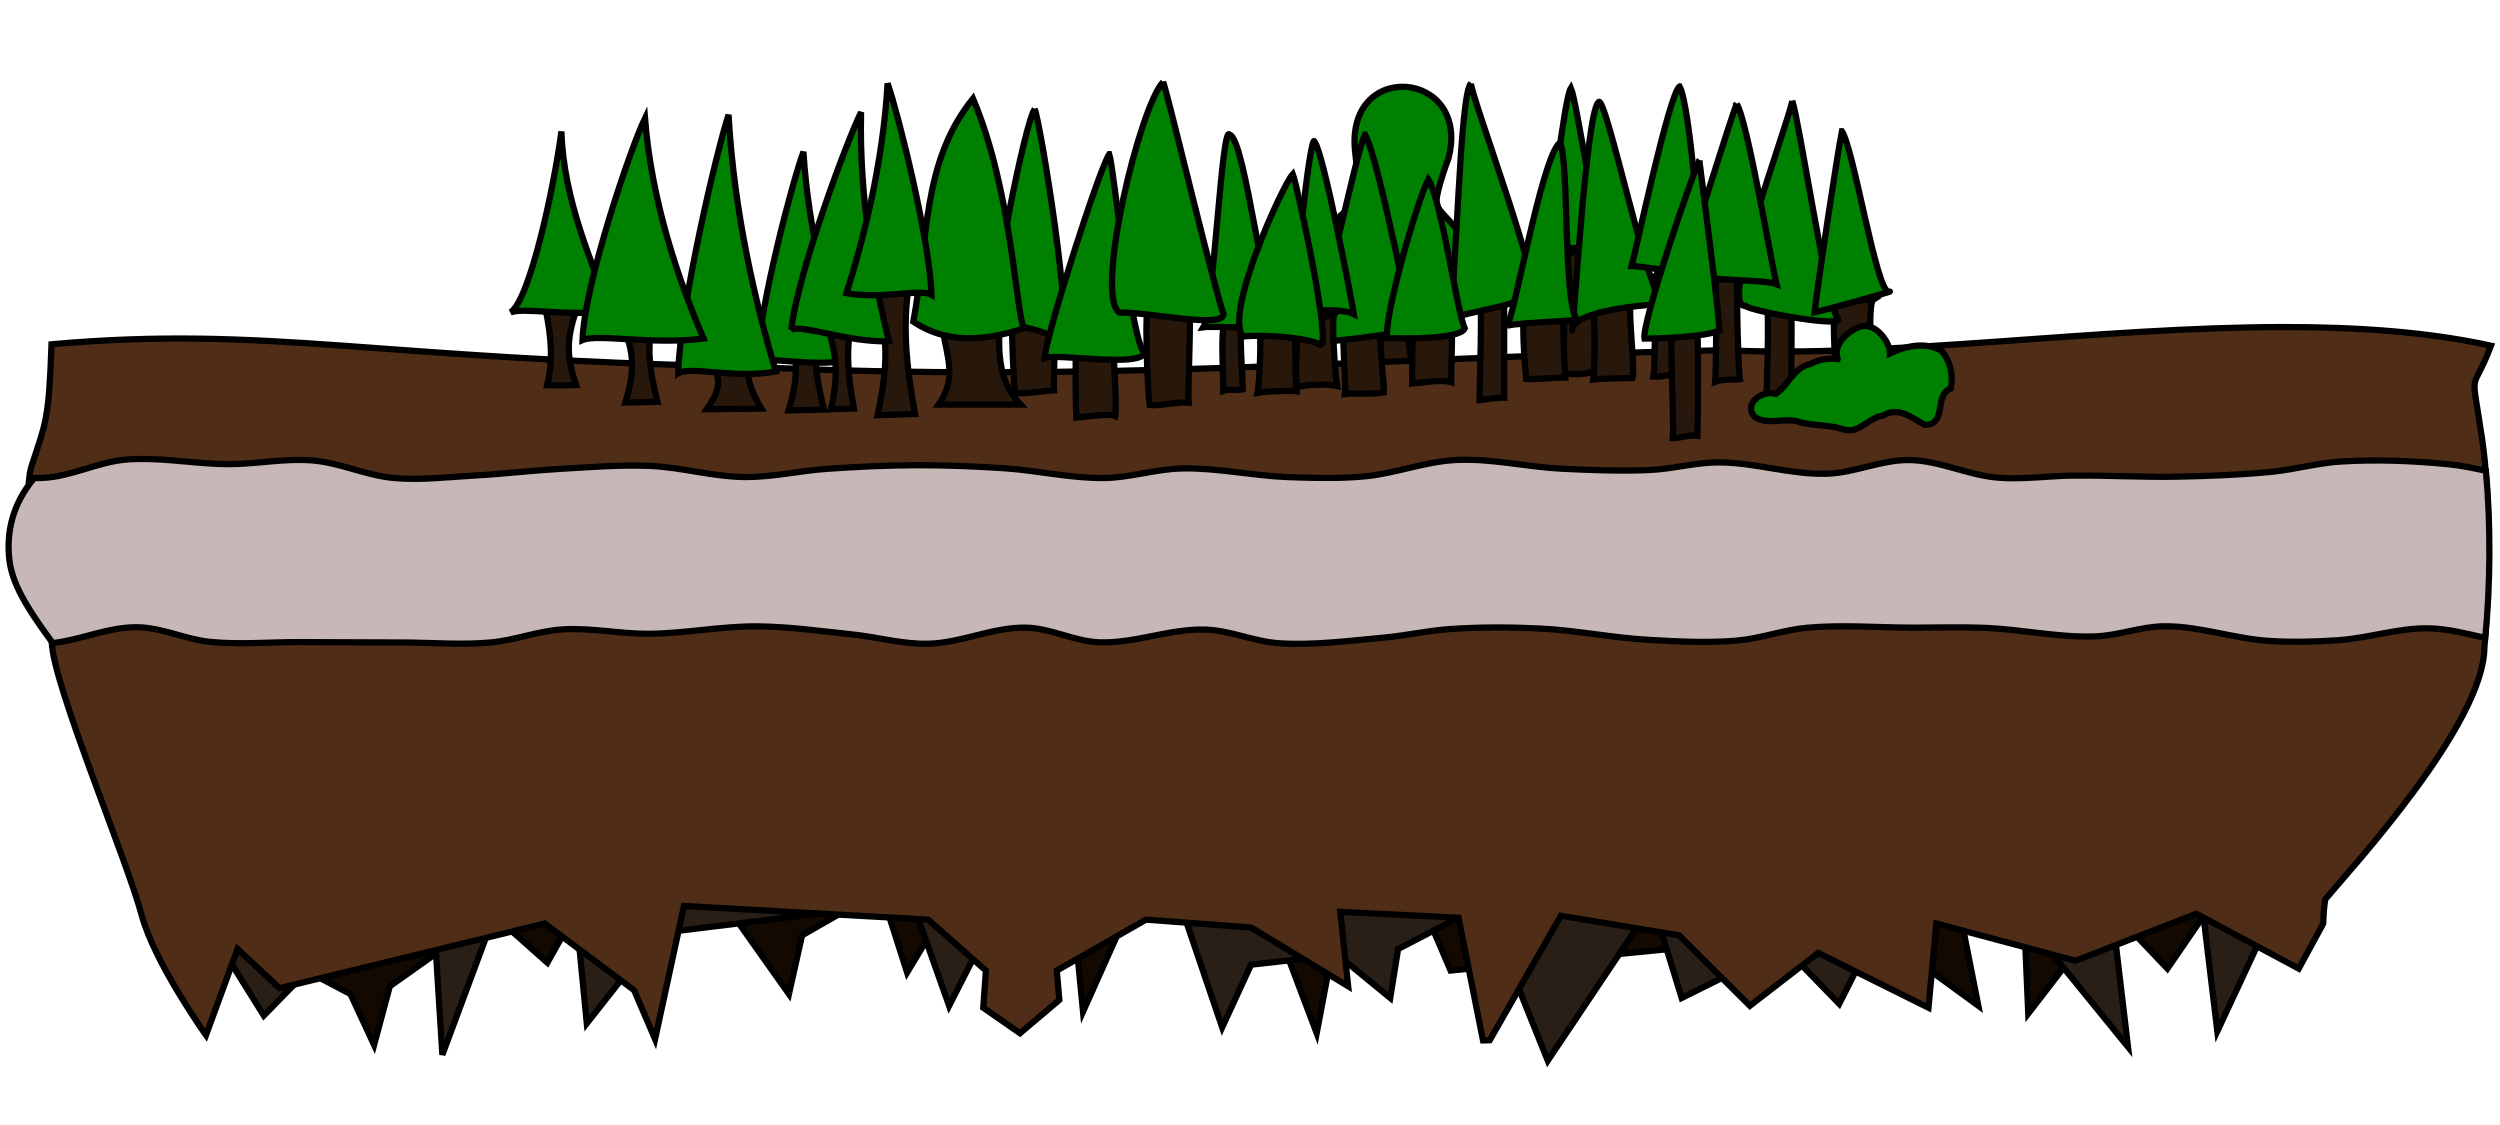 <?xml version="1.0" encoding="UTF-8" standalone="no"?>
<!-- Created with Inkscape (http://www.inkscape.org/) -->

<svg
   xmlns:dc="http://purl.org/dc/elements/1.1/"
   xmlns:cc="http://creativecommons.org/ns#"
   xmlns:rdf="http://www.w3.org/1999/02/22-rdf-syntax-ns#"
   xmlns:svg="http://www.w3.org/2000/svg"
   xmlns="http://www.w3.org/2000/svg"
   xmlns:sodipodi="http://sodipodi.sourceforge.net/DTD/sodipodi-0.dtd"
   xmlns:inkscape="http://www.inkscape.org/namespaces/inkscape"
   inkscape:export-ydpi="90"
   inkscape:export-xdpi="90"
   inkscape:export-filename="/home/micha/Programmieren/git/platformer/images/world/world2.png"
   sodipodi:docname="world2.svg"
   inkscape:version="0.48.3.1 r9886"
   version="1.1"
   id="svg2"
   height="360"
   width="800">
  <sodipodi:namedview
     id="base"
     pagecolor="#000000"
     bordercolor="#666666"
     borderopacity="1.0"
     inkscape:pageopacity="0.0"
     inkscape:pageshadow="2"
     inkscape:zoom="0.70710685"
     inkscape:cx="422.5004"
     inkscape:cy="213.19955"
     inkscape:document-units="px"
     inkscape:current-layer="layer1"
     showgrid="false"
     inkscape:showpageshadow="true"
     inkscape:window-width="1280"
     inkscape:window-height="750"
     inkscape:window-x="0"
     inkscape:window-y="25"
     inkscape:window-maximized="1"
     showguides="true"
     inkscape:guide-bbox="true">
    <inkscape:grid
       originy="0px"
       originx="0px"
       spacingy="5px"
       spacingx="5px"
       snapvisiblegridlinesonly="true"
       enabled="true"
       visible="true"
       empspacing="5"
       id="grid2985"
       type="xygrid" />
  </sodipodi:namedview>
  <defs
     id="defs4">
    <inkscape:path-effect
       effect="skeletal"
       id="path-effect8298"
       is_visible="true"
       pattern="m 4.5,552.3 0,10 10,-5 z"
       copytype="single_stretched"
       prop_scale="0.4"
       scale_y_rel="false"
       spacing="0"
       normal_offset="0"
       tang_offset="0"
       prop_units="false"
       vertical_pattern="false"
       fuse_tolerance="0" />
    <inkscape:path-effect
       effect="skeletal"
       id="path-effect8295"
       is_visible="true"
       pattern="m 9.875,552.487 0,10 10,-5 z"
       copytype="single_stretched"
       prop_scale="0.4"
       scale_y_rel="false"
       spacing="0"
       normal_offset="0"
       tang_offset="0"
       prop_units="false"
       vertical_pattern="false"
       fuse_tolerance="0" />
    <inkscape:path-effect
       effect="skeletal"
       id="path-effect8292"
       is_visible="true"
       pattern="m 18.062,552.737 0,10 10,-5 z"
       copytype="single_stretched"
       prop_scale="0.4"
       scale_y_rel="false"
       spacing="0"
       normal_offset="0"
       tang_offset="0"
       prop_units="false"
       vertical_pattern="false"
       fuse_tolerance="0" />
    <inkscape:path-effect
       effect="skeletal"
       id="path-effect8289"
       is_visible="true"
       pattern="m 14.125,552.612 0,10 10,-5 z"
       copytype="single_stretched"
       prop_scale="0.4"
       scale_y_rel="false"
       spacing="0"
       normal_offset="0"
       tang_offset="0"
       prop_units="false"
       vertical_pattern="false"
       fuse_tolerance="0" />
    <inkscape:path-effect
       effect="skeletal"
       id="path-effect8286"
       is_visible="true"
       pattern="m 21.875,552.675 0,10 10,-5 z"
       copytype="single_stretched"
       prop_scale="0.4"
       scale_y_rel="false"
       spacing="0"
       normal_offset="0"
       tang_offset="0"
       prop_units="false"
       vertical_pattern="false"
       fuse_tolerance="0" />
    <inkscape:path-effect
       effect="skeletal"
       id="path-effect8283"
       is_visible="true"
       pattern="m 26.625,552.3 0,10 10,-5 z"
       copytype="single_stretched"
       prop_scale="0.4"
       scale_y_rel="false"
       spacing="0"
       normal_offset="0"
       tang_offset="0"
       prop_units="false"
       vertical_pattern="false"
       fuse_tolerance="0" />
    <inkscape:path-effect
       effect="skeletal"
       id="path-effect8280"
       is_visible="true"
       pattern="m -0.188,552.425 0,10 10,-5 z"
       copytype="single_stretched"
       prop_scale="0.4"
       scale_y_rel="false"
       spacing="0"
       normal_offset="0"
       tang_offset="0"
       prop_units="false"
       vertical_pattern="false"
       fuse_tolerance="0" />
    <inkscape:path-effect
       effect="skeletal"
       id="path-effect8277"
       is_visible="true"
       pattern="m -4.937,552.425 0,10 10,-5 z"
       copytype="single_stretched"
       prop_scale="0.4"
       scale_y_rel="false"
       spacing="0"
       normal_offset="0"
       tang_offset="0"
       prop_units="false"
       vertical_pattern="false"
       fuse_tolerance="0" />
    <inkscape:path-effect
       effect="skeletal"
       id="path-effect8274"
       is_visible="true"
       pattern="m -7.562,552.362 0,10 10,-5 z"
       copytype="single_stretched"
       prop_scale="0.4"
       scale_y_rel="false"
       spacing="0"
       normal_offset="0"
       tang_offset="0"
       prop_units="false"
       vertical_pattern="false"
       fuse_tolerance="0" />
    <inkscape:path-effect
       fuse_tolerance="0"
       vertical_pattern="false"
       prop_units="false"
       tang_offset="0"
       normal_offset="0"
       spacing="0"
       scale_y_rel="false"
       prop_scale="0.4"
       copytype="single_stretched"
       pattern="m -7.562,552.362 0,10 10,-5 z"
       is_visible="true"
       id="path-effect8271"
       effect="skeletal" />
    <inkscape:path-effect
       fuse_tolerance="0"
       vertical_pattern="false"
       prop_units="false"
       tang_offset="0"
       normal_offset="0"
       spacing="0"
       scale_y_rel="false"
       prop_scale="0.4"
       copytype="single_stretched"
       pattern="m -7.562,552.362 0,10 10,-5 z"
       is_visible="true"
       id="path-effect4594"
       effect="skeletal" />
    <inkscape:path-effect
       fuse_tolerance="0"
       vertical_pattern="false"
       prop_units="false"
       tang_offset="0"
       normal_offset="0"
       spacing="0"
       scale_y_rel="false"
       prop_scale="0.4"
       copytype="single_stretched"
       pattern="m -4.937,552.425 0,10 10,-5 z"
       is_visible="true"
       id="path-effect4590"
       effect="skeletal" />
    <inkscape:path-effect
       fuse_tolerance="0"
       vertical_pattern="false"
       prop_units="false"
       tang_offset="0"
       normal_offset="0"
       spacing="0"
       scale_y_rel="false"
       prop_scale="0.4"
       copytype="single_stretched"
       pattern="m -0.188,552.425 0,10 10,-5 z"
       is_visible="true"
       id="path-effect4586"
       effect="skeletal" />
    <inkscape:path-effect
       fuse_tolerance="0"
       vertical_pattern="false"
       prop_units="false"
       tang_offset="0"
       normal_offset="0"
       spacing="0"
       scale_y_rel="false"
       prop_scale="0.4"
       copytype="single_stretched"
       pattern="m 26.625,552.3 0,10 10,-5 z"
       is_visible="true"
       id="path-effect4582"
       effect="skeletal" />
    <inkscape:path-effect
       fuse_tolerance="0"
       vertical_pattern="false"
       prop_units="false"
       tang_offset="0"
       normal_offset="0"
       spacing="0"
       scale_y_rel="false"
       prop_scale="0.4"
       copytype="single_stretched"
       pattern="m 21.875,552.675 0,10 10,-5 z"
       is_visible="true"
       id="path-effect4578"
       effect="skeletal" />
    <inkscape:path-effect
       fuse_tolerance="0"
       vertical_pattern="false"
       prop_units="false"
       tang_offset="0"
       normal_offset="0"
       spacing="0"
       scale_y_rel="false"
       prop_scale="0.4"
       copytype="single_stretched"
       pattern="m 14.125,552.612 0,10 10,-5 z"
       is_visible="true"
       id="path-effect4574"
       effect="skeletal" />
    <inkscape:path-effect
       fuse_tolerance="0"
       vertical_pattern="false"
       prop_units="false"
       tang_offset="0"
       normal_offset="0"
       spacing="0"
       scale_y_rel="false"
       prop_scale="0.4"
       copytype="single_stretched"
       pattern="m 18.062,552.737 0,10 10,-5 z"
       is_visible="true"
       id="path-effect4570"
       effect="skeletal" />
    <inkscape:path-effect
       fuse_tolerance="0"
       vertical_pattern="false"
       prop_units="false"
       tang_offset="0"
       normal_offset="0"
       spacing="0"
       scale_y_rel="false"
       prop_scale="0.4"
       copytype="single_stretched"
       pattern="m 9.875,552.487 0,10 10,-5 z"
       is_visible="true"
       id="path-effect4566"
       effect="skeletal" />
    <inkscape:path-effect
       fuse_tolerance="0"
       vertical_pattern="false"
       prop_units="false"
       tang_offset="0"
       normal_offset="0"
       spacing="0"
       scale_y_rel="false"
       prop_scale="0.4"
       copytype="single_stretched"
       pattern="m 4.5,552.3 0,10 10,-5 z"
       is_visible="true"
       id="path-effect4562"
       effect="skeletal" />
    <inkscape:path-effect
       effect="skeletal"
       id="path-effect4546"
       is_visible="true"
       pattern="M 0,0 0,10 10,5 z"
       copytype="single_stretched"
       prop_scale="1"
       scale_y_rel="false"
       spacing="0"
       normal_offset="0"
       tang_offset="0"
       prop_units="false"
       vertical_pattern="false"
       fuse_tolerance="0" />
    <inkscape:path-effect
       effect="skeletal"
       id="path-effect4542"
       is_visible="true"
       pattern="M 0,0 0,10 10,5 z"
       copytype="single_stretched"
       prop_scale="1"
       scale_y_rel="false"
       spacing="0"
       normal_offset="0"
       tang_offset="0"
       prop_units="false"
       vertical_pattern="false"
       fuse_tolerance="0" />
    <inkscape:path-effect
       effect="skeletal"
       id="path-effect4538"
       is_visible="true"
       pattern="M 0,0 0,10 10,5 z"
       copytype="single_stretched"
       prop_scale="1"
       scale_y_rel="false"
       spacing="0"
       normal_offset="0"
       tang_offset="0"
       prop_units="false"
       vertical_pattern="false"
       fuse_tolerance="0" />
    <inkscape:path-effect
       effect="skeletal"
       id="path-effect4534"
       is_visible="true"
       pattern="m -7.562,552.362 0,10 10,-5 z"
       copytype="single_stretched"
       prop_scale="0.4"
       scale_y_rel="false"
       spacing="0"
       normal_offset="0"
       tang_offset="0"
       prop_units="false"
       vertical_pattern="false"
       fuse_tolerance="0" />
    <inkscape:path-effect
       effect="skeletal"
       id="path-effect4220"
       is_visible="true"
       pattern="m 0,552.362 0,10 10,-5 z"
       copytype="single_stretched"
       prop_scale="1"
       scale_y_rel="false"
       spacing="0"
       normal_offset="0"
       tang_offset="0"
       prop_units="false"
       vertical_pattern="false"
       fuse_tolerance="0" />
    <inkscape:path-effect
       effect="skeletal"
       id="path-effect6242"
       is_visible="true"
       pattern="M 0,5 10,10 10,0 z"
       copytype="single_stretched"
       prop_scale="1"
       scale_y_rel="false"
       spacing="0"
       normal_offset="0"
       tang_offset="0"
       prop_units="false"
       vertical_pattern="false"
       fuse_tolerance="0" />
    <inkscape:path-effect
       effect="skeletal"
       id="path-effect6238"
       is_visible="true"
       pattern="M 0,5 10,10 10,0 z"
       copytype="single_stretched"
       prop_scale="1"
       scale_y_rel="false"
       spacing="0"
       normal_offset="0"
       tang_offset="0"
       prop_units="false"
       vertical_pattern="false"
       fuse_tolerance="0" />
    <inkscape:path-effect
       effect="skeletal"
       id="path-effect6234"
       is_visible="true"
       pattern="M 0,0 0,10 10,5 z"
       copytype="single_stretched"
       prop_scale="1"
       scale_y_rel="false"
       spacing="0"
       normal_offset="0"
       tang_offset="0"
       prop_units="false"
       vertical_pattern="false"
       fuse_tolerance="0" />
    <inkscape:path-effect
       effect="skeletal"
       id="path-effect6230"
       is_visible="true"
       pattern="M 0,0 0,10 10,5 z"
       copytype="single_stretched"
       prop_scale="1"
       scale_y_rel="false"
       spacing="0"
       normal_offset="0"
       tang_offset="0"
       prop_units="false"
       vertical_pattern="false"
       fuse_tolerance="0" />
    <inkscape:path-effect
       fuse_tolerance="0"
       vertical_pattern="false"
       prop_units="false"
       tang_offset="0"
       normal_offset="0"
       spacing="0"
       scale_y_rel="false"
       prop_scale="0.4"
       copytype="single_stretched"
       pattern="m 4.5,552.3 0,10 10,-5 z"
       is_visible="true"
       id="path-effect4562-4"
       effect="skeletal" />
    <inkscape:path-effect
       fuse_tolerance="0"
       vertical_pattern="false"
       prop_units="false"
       tang_offset="0"
       normal_offset="0"
       spacing="0"
       scale_y_rel="false"
       prop_scale="0.4"
       copytype="single_stretched"
       pattern="m 9.875,552.487 0,10 10,-5 z"
       is_visible="true"
       id="path-effect4566-8"
       effect="skeletal" />
    <inkscape:path-effect
       fuse_tolerance="0"
       vertical_pattern="false"
       prop_units="false"
       tang_offset="0"
       normal_offset="0"
       spacing="0"
       scale_y_rel="false"
       prop_scale="0.4"
       copytype="single_stretched"
       pattern="m 18.062,552.737 0,10 10,-5 z"
       is_visible="true"
       id="path-effect4570-7"
       effect="skeletal" />
    <inkscape:path-effect
       fuse_tolerance="0"
       vertical_pattern="false"
       prop_units="false"
       tang_offset="0"
       normal_offset="0"
       spacing="0"
       scale_y_rel="false"
       prop_scale="0.4"
       copytype="single_stretched"
       pattern="m 14.125,552.612 0,10 10,-5 z"
       is_visible="true"
       id="path-effect4574-0"
       effect="skeletal" />
    <inkscape:path-effect
       fuse_tolerance="0"
       vertical_pattern="false"
       prop_units="false"
       tang_offset="0"
       normal_offset="0"
       spacing="0"
       scale_y_rel="false"
       prop_scale="0.4"
       copytype="single_stretched"
       pattern="m 21.875,552.675 0,10 10,-5 z"
       is_visible="true"
       id="path-effect4578-2"
       effect="skeletal" />
    <inkscape:path-effect
       fuse_tolerance="0"
       vertical_pattern="false"
       prop_units="false"
       tang_offset="0"
       normal_offset="0"
       spacing="0"
       scale_y_rel="false"
       prop_scale="0.4"
       copytype="single_stretched"
       pattern="m 26.625,552.3 0,10 10,-5 z"
       is_visible="true"
       id="path-effect4582-5"
       effect="skeletal" />
    <inkscape:path-effect
       fuse_tolerance="0"
       vertical_pattern="false"
       prop_units="false"
       tang_offset="0"
       normal_offset="0"
       spacing="0"
       scale_y_rel="false"
       prop_scale="0.4"
       copytype="single_stretched"
       pattern="m -0.188,552.425 0,10 10,-5 z"
       is_visible="true"
       id="path-effect4586-5"
       effect="skeletal" />
    <inkscape:path-effect
       fuse_tolerance="0"
       vertical_pattern="false"
       prop_units="false"
       tang_offset="0"
       normal_offset="0"
       spacing="0"
       scale_y_rel="false"
       prop_scale="0.4"
       copytype="single_stretched"
       pattern="m -4.937,552.425 0,10 10,-5 z"
       is_visible="true"
       id="path-effect4590-6"
       effect="skeletal" />
    <inkscape:path-effect
       fuse_tolerance="0"
       vertical_pattern="false"
       prop_units="false"
       tang_offset="0"
       normal_offset="0"
       spacing="0"
       scale_y_rel="false"
       prop_scale="0.4"
       copytype="single_stretched"
       pattern="m -7.562,552.362 0,10 10,-5 z"
       is_visible="true"
       id="path-effect4594-6"
       effect="skeletal" />
    <inkscape:path-effect
       effect="skeletal"
       id="path-effect4534-2"
       is_visible="true"
       pattern="m -7.562,552.362 0,10 10,-5 z"
       copytype="single_stretched"
       prop_scale="0.4"
       scale_y_rel="false"
       spacing="0"
       normal_offset="0"
       tang_offset="0"
       prop_units="false"
       vertical_pattern="false"
       fuse_tolerance="0" />
    <inkscape:path-effect
       effect="skeletal"
       id="path-effect8298-7"
       is_visible="true"
       pattern="m 4.5,552.3 0,10 10,-5 z"
       copytype="single_stretched"
       prop_scale="0.4"
       scale_y_rel="false"
       spacing="0"
       normal_offset="0"
       tang_offset="0"
       prop_units="false"
       vertical_pattern="false"
       fuse_tolerance="0" />
    <inkscape:path-effect
       effect="skeletal"
       id="path-effect8295-2"
       is_visible="true"
       pattern="m 9.875,552.487 0,10 10,-5 z"
       copytype="single_stretched"
       prop_scale="0.4"
       scale_y_rel="false"
       spacing="0"
       normal_offset="0"
       tang_offset="0"
       prop_units="false"
       vertical_pattern="false"
       fuse_tolerance="0" />
    <inkscape:path-effect
       effect="skeletal"
       id="path-effect8292-1"
       is_visible="true"
       pattern="m 18.062,552.737 0,10 10,-5 z"
       copytype="single_stretched"
       prop_scale="0.4"
       scale_y_rel="false"
       spacing="0"
       normal_offset="0"
       tang_offset="0"
       prop_units="false"
       vertical_pattern="false"
       fuse_tolerance="0" />
    <inkscape:path-effect
       effect="skeletal"
       id="path-effect8289-8"
       is_visible="true"
       pattern="m 14.125,552.612 0,10 10,-5 z"
       copytype="single_stretched"
       prop_scale="0.4"
       scale_y_rel="false"
       spacing="0"
       normal_offset="0"
       tang_offset="0"
       prop_units="false"
       vertical_pattern="false"
       fuse_tolerance="0" />
    <inkscape:path-effect
       effect="skeletal"
       id="path-effect8286-7"
       is_visible="true"
       pattern="m 21.875,552.675 0,10 10,-5 z"
       copytype="single_stretched"
       prop_scale="0.4"
       scale_y_rel="false"
       spacing="0"
       normal_offset="0"
       tang_offset="0"
       prop_units="false"
       vertical_pattern="false"
       fuse_tolerance="0" />
    <inkscape:path-effect
       effect="skeletal"
       id="path-effect8283-9"
       is_visible="true"
       pattern="m 26.625,552.3 0,10 10,-5 z"
       copytype="single_stretched"
       prop_scale="0.4"
       scale_y_rel="false"
       spacing="0"
       normal_offset="0"
       tang_offset="0"
       prop_units="false"
       vertical_pattern="false"
       fuse_tolerance="0" />
    <inkscape:path-effect
       effect="skeletal"
       id="path-effect8280-8"
       is_visible="true"
       pattern="m -0.188,552.425 0,10 10,-5 z"
       copytype="single_stretched"
       prop_scale="0.4"
       scale_y_rel="false"
       spacing="0"
       normal_offset="0"
       tang_offset="0"
       prop_units="false"
       vertical_pattern="false"
       fuse_tolerance="0" />
    <inkscape:path-effect
       effect="skeletal"
       id="path-effect8277-1"
       is_visible="true"
       pattern="m -4.937,552.425 0,10 10,-5 z"
       copytype="single_stretched"
       prop_scale="0.4"
       scale_y_rel="false"
       spacing="0"
       normal_offset="0"
       tang_offset="0"
       prop_units="false"
       vertical_pattern="false"
       fuse_tolerance="0" />
    <inkscape:path-effect
       effect="skeletal"
       id="path-effect8274-8"
       is_visible="true"
       pattern="m -7.562,552.362 0,10 10,-5 z"
       copytype="single_stretched"
       prop_scale="0.4"
       scale_y_rel="false"
       spacing="0"
       normal_offset="0"
       tang_offset="0"
       prop_units="false"
       vertical_pattern="false"
       fuse_tolerance="0" />
    <inkscape:path-effect
       fuse_tolerance="0"
       vertical_pattern="false"
       prop_units="false"
       tang_offset="0"
       normal_offset="0"
       spacing="0"
       scale_y_rel="false"
       prop_scale="0.4"
       copytype="single_stretched"
       pattern="m -7.562,552.362 0,10 10,-5 z"
       is_visible="true"
       id="path-effect8271-0"
       effect="skeletal" />
  </defs>
  <g
     transform="translate(0,-692.362)"
     id="layer1"
     inkscape:groupmode="layer"
     inkscape:label="Ebene 1">
    <path
       style="fill:#28170b;stroke:#000000;stroke-width:2;stroke-linecap:butt;stroke-linejoin:miter;stroke-miterlimit:4;stroke-opacity:1;stroke-dasharray:none"
       d="m 439.465,765.486 c 4.252,17.992 4.366,28.08 0.876,47.407 l 11.969,-0.479 c -3.303,-20.993 -3.695,-34.342 -2.043,-47.886 0,0 -5.578,0.115 -10.801,0.958 z"
       id="path6869-6"
       inkscape:connector-curvature="0"
       sodipodi:nodetypes="ccccc" />
    <path
       style="fill:#008000;fill-opacity:1;stroke:#000000;stroke-width:2;stroke-linecap:butt;stroke-linejoin:miter;stroke-miterlimit:4;stroke-opacity:1;stroke-dasharray:none"
       d="m 469.399,775.65 c 0.767,-8.818 -7.493,-13.332 -9.581,-17.534 -1.031,-2.22 3.118,-13.596 3.638,-14.912 7.677,-28.555 -33.532,-32.292 -29.764,-1.737 0.696,5.641 0.249,6.407 3.194,15.607 -8.481,2.14 -13.101,9.45 -13.073,14.961 -1.536,19.205 44.454,18.187 45.585,3.616 z"
       id="path4262"
       inkscape:connector-curvature="0"
       sodipodi:nodetypes="cccsccc" />
    <path
       sodipodi:nodetypes="ccccccccccccccccccccccccccccccccc"
       style="fill:#130900;fill-opacity:1;stroke:#000000;stroke-width:2;stroke-linecap:butt;stroke-linejoin:miter;stroke-miterlimit:4;stroke-opacity:1;stroke-dasharray:none"
       d="m 97.864,1002.942 14.283,7.519 7.562,16.29 5.041,-18.796 32.768,-23.182 17.644,15.664 8.402,-15.037 45.371,-8.145 23.526,33.207 4.201,-18.796 25.206,-14.411 8.402,26.315 15.124,-25.062 37.809,3.133 3.361,34.46 16.804,-37.593 41.17,0 16.804,44.485 9.242,-48.871 21.005,-0.627 12.603,29.448 89.061,-8.772 40.33,-8.772 39.49,28.821 -7.562,-38.219 21.845,1.88 1.68,38.846 26.046,-33.834 18.484,19.423 78.21,-113.898 -535.752,-24.749 -135.642,125.489 z"
       id="path9284"
       inkscape:connector-curvature="0" />
    <path
       sodipodi:nodetypes="ccccccccccccccccccccccccccccccccc"
       style="fill:#291f16;fill-opacity:1;stroke:#000000;stroke-width:2;stroke-linecap:butt;stroke-linejoin:miter;stroke-miterlimit:4;stroke-opacity:1;stroke-dasharray:none"
       d="m 67.617,990.411 16.804,26.942 26.886,-27.568 27.727,0 2.521,40.099 19.325,-52.003 23.526,7.519 3.361,34.46 22.685,-28.821 81.5,-10.025 11.763,33.207 15.964,-31.327 56.294,-6.265 15.124,44.485 9.242,-20.05 27.727,-3.133 16.804,13.784 2.521,-15.664 27.727,-14.411 20.165,50.124 33.608,-50.124 9.242,30.074 32.768,-16.29 17.644,18.17 19.325,-38.219 30.247,-0.627 42.85,52.63 -5.881,-49.497 28.567,-4.386 5.881,48.871 64.143,-137.483 -575.578,-1.414 z"
       id="path8765"
       inkscape:connector-curvature="0" />
    <path
       style="fill:#502d16;stroke:#000000;stroke-width:2;stroke-linecap:butt;stroke-linejoin:miter;stroke-miterlimit:4;stroke-opacity:1;stroke-dasharray:none"
       d="m 731.199,797.018 c -59.787,-0.01 -126.277,9.972 -179.485,7.406 -112.068,2.37 -201.837,10.746 -313.921,5.219 -117.932,-2.315 -152.03,-13.241 -221.307,-7.111 -0.825,24.302 -1.919,25.308 -6.245,38.517 -4.238,12.941 5.621,33.797 6.331,56.896 0.415,13.506 24.036,69.572 28.743,87.19 4.09,15.308 20.605,38.475 20.605,38.475 l 10.1,-27.551 13.442,12.516 84.847,-20.684 28.592,21.321 6.721,15.672 9.246,-42.615 78.126,4.375 18.492,16.309 -0.854,11.879 11.771,8.168 12.588,-10.661 -0.817,-9.387 28.555,-16.309 33.605,2.52 31.08,18.801 -2.525,-23.813 37.838,1.883 7.835,39.264 c 0.718,-0.02 1.436,-0.035 2.154,-0.055 l 22.762,-39.846 37.8,6.258 22.688,22.567 21.871,-16.918 35.275,17.528 2.525,-26.942 44.521,11.907 38.654,-15.036 32.788,17.555 7.835,-14.426 c 0.086,-2.851 0.264,-5.522 0.668,-7.781 8.397,-10.025 50.705,-55.921 50.906,-80.526 1.909,-22.604 1.78,-49.636 -0.696,-66.442 -3.68,-24.977 -3.621,-13.339 2.808,-30.156 -20.15,-4.411 -42.524,-5.965 -65.919,-5.969 z"
       id="path6691"
       inkscape:connector-curvature="0"
       sodipodi:nodetypes="ccccsssccccccccccccccccccccccccccccccccscsc" />
    <path
       style="fill:#c8b7b7;stroke:#000000;stroke-width:2;stroke-linecap:butt;stroke-linejoin:miter;stroke-miterlimit:4;stroke-opacity:1;stroke-dasharray:none"
       d="m 44.479,839.237 c -1.364,0.024 -2.746,0.072 -4.107,0.188 -9.248,0.786 -17.486,5.474 -26.778,5.875 -0.879,0.038 -1.767,0.056 -2.64,0.031 -7.029,8.351 -9.014,17.516 -7.928,26.415 1.069,8.763 7.564,17.754 13.837,26.397 9.123,-1.001 17.801,-5.19 27.072,-5.062 8.055,0.11 15.356,3.894 23.342,4.688 9.434,0.938 19.021,0.031 28.538,0.062 10.905,0.036 21.823,0.102 32.729,0.125 9.464,0.02 19.016,0.844 28.413,0 7.841,-0.704 15.139,-3.68 23.007,-4.188 9.255,-0.597 18.495,1.491 27.784,1.406 11.551,-0.105 22.98,-2.465 34.531,-2.375 10.182,0.079 20.255,1.514 30.34,2.562 8.123,0.845 16.065,3.162 24.264,3 10.688,-0.212 20.657,-5.335 31.346,-5.156 8.103,0.136 15.374,4.375 23.468,4.688 11.469,0.443 22.554,-4.42 34.028,-4.062 8.11,0.253 15.548,3.86 23.635,4.375 11.151,0.71 22.374,-0.801 33.483,-1.812 7.162,-0.652 14.144,-2.27 21.33,-2.75 9.488,-0.634 19.075,-0.622 28.58,-0.156 11.693,0.573 23.14,2.968 34.824,3.625 9.358,0.526 18.838,1.049 28.161,0.25 7.698,-0.66 14.854,-3.429 22.546,-4.125 11.268,-1.019 22.719,-0.038 34.07,-0.031 7.582,0.005 15.184,-0.243 22.755,0.062 11.781,0.475 23.414,3.133 35.201,2.75 7.627,-0.248 14.827,-3.233 22.462,-3.25 11.299,-0.025 22.058,3.962 33.316,4.688 7.426,0.479 14.958,0.279 22.378,-0.25 9.608,-0.685 18.845,-3.902 28.496,-3.781 6.253,0.078 12.257,1.709 18.313,3.062 1.664,-16.865 1.805,-36.503 0.21,-53.469 -3.939,-0.854 -7.895,-1.693 -11.943,-2.094 -11.415,-1.129 -23.012,-1.574 -34.489,-0.875 -7.464,0.455 -14.62,2.541 -22.043,3.281 -9.945,0.992 -20.017,1.355 -30.047,1.562 -11.116,0.23 -22.238,-0.439 -33.357,-0.344 -8.132,0.07 -16.308,1.338 -24.39,0.656 -9.663,-0.815 -18.439,-5.464 -28.161,-5.625 -9.043,-0.15 -17.446,4.11 -26.485,4.375 -11.698,0.344 -23.076,-3.669 -34.782,-3.625 -7.235,0.027 -14.278,2.051 -21.498,2.406 -9.442,0.464 -18.928,0.076 -28.371,-0.375 -11.329,-0.541 -22.53,-3.337 -33.86,-2.812 -10.045,0.465 -19.349,4.317 -29.334,5.25 -8.03,0.751 -16.222,0.534 -24.306,0.25 -11.457,-0.402 -22.73,-3.018 -34.196,-2.781 -8.397,0.174 -16.452,2.957 -24.85,3.062 -10.744,0.134 -21.271,-2.418 -31.975,-3.125 -9.349,-0.618 -18.733,-0.997 -28.119,-0.969 -9.581,0.028 -19.166,0.49 -28.706,1.156 -8.795,0.614 -17.442,2.703 -26.275,2.625 -10.246,-0.091 -20.11,-3.134 -30.34,-3.562 -9.529,-0.399 -19.104,0.409 -28.622,0.938 -9.088,0.505 -18.109,1.626 -27.197,2.125 -8.672,0.476 -17.433,1.587 -26.066,0.812 -8.996,-0.808 -17.103,-4.874 -26.108,-5.625 -8.881,-0.741 -17.799,1.187 -26.736,1.188 -9.59,10e-4 -19.202,-1.822 -28.748,-1.656 z"
       id="path6810"
       inkscape:connector-curvature="0"
       sodipodi:nodetypes="ssscscssscsssssssssssssssssssssssccssssssssssssssssssssssssscs" />
    <path
       sodipodi:nodetypes="ccccc"
       style="fill:#28170b;fill-opacity:1;stroke:#000000;stroke-width:2;stroke-linecap:butt;stroke-linejoin:miter;stroke-miterlimit:4;stroke-opacity:1;stroke-dasharray:none"
       d="m 324.796,784.681 c -1.996,-0.19 -0.436,30.05 0,33.377 2.47,0.545 10.026,-0.69 12.5,-0.776 -0.389,-3.696 1.474,-36.982 -0.5,-36.482 -1.862,1.134 -11.371,0.934 -12,3.881"
       id="path7475-4"
       inkscape:connector-curvature="0" />
    <path
       sodipodi:nodetypes="cccc"
       style="fill:#008000;stroke:#000000;stroke-width:2;stroke-linecap:butt;stroke-linejoin:miter;stroke-miterlimit:4;stroke-opacity:1;stroke-dasharray:none"
       d="m 331.105,727.297 c 1.681,3.474 12.888,72.035 8.32,74.067 -4.406,-2.365 -8.973,-4.594 -21.441,-5.619 -1.051,-8.283 10.032,-64.516 13.121,-68.448 z"
       id="path6881"
       inkscape:connector-curvature="0" />
    <g
       id="g6877"
       transform="translate(35.936,-53.758)"
       style="stroke-width:2;stroke-miterlimit:4;stroke-dasharray:none">
      <path
         sodipodi:nodetypes="ccccc"
         transform="translate(0,752.362)"
         inkscape:connector-curvature="0"
         id="path6875"
         d="m 265.872,99.889 c 1.095,7.582 4.554,14.869 -1.414,23.335 l 26.163,0 c -7.378,-7.676 -7.351,-17.82 -6.364,-28.284 z"
         style="fill:#28170b;fill-opacity:1;stroke:#000000;stroke-width:2;stroke-linecap:butt;stroke-linejoin:miter;stroke-miterlimit:4;stroke-opacity:1;stroke-dasharray:none" />
      <path
         sodipodi:nodetypes="cccc"
         inkscape:connector-curvature="0"
         id="path6873"
         d="m 275.418,777.651 c -16.481,20.514 -14.149,44.776 -19.092,71.418 10.714,7.133 22.763,6.255 35.355,2.121 -2.684,-6.55 -3.877,-44.341 -16.263,-73.539 z"
         style="fill:#008000;stroke:#000000;stroke-width:2;stroke-linecap:butt;stroke-linejoin:miter;stroke-miterlimit:4;stroke-opacity:1;stroke-dasharray:none" />
    </g>
    <path
       style="fill:#28170b;stroke:#000000;stroke-width:2;stroke-linecap:butt;stroke-linejoin:miter;stroke-miterlimit:4;stroke-opacity:1;stroke-dasharray:none"
       d="m 251.497,796.231 c 4.042,10.427 4.151,16.274 0.833,27.475 l 11.378,-0.278 c -3.14,-12.167 -3.513,-19.903 -1.943,-27.752 0,0 -5.303,0.067 -10.268,0.555 z"
       id="path6865"
       inkscape:connector-curvature="0"
       sodipodi:nodetypes="ccccc" />
    <path
       style="fill:#28170b;stroke:#000000;stroke-width:2;stroke-linecap:butt;stroke-linejoin:miter;stroke-miterlimit:4;stroke-opacity:1;stroke-dasharray:none"
       d="m 279.965,784.731 c 4.252,15.373 4.366,23.993 0.876,40.507 l 11.969,-0.409 c -3.303,-17.938 -3.695,-29.343 -2.043,-40.916 0,0 -5.578,0.098 -10.801,0.818 z"
       id="path6869"
       inkscape:connector-curvature="0"
       sodipodi:nodetypes="ccccc" />
    <path
       style="fill:#28170b;stroke:#000000;stroke-width:2;stroke-linecap:butt;stroke-linejoin:miter;stroke-miterlimit:4;stroke-opacity:1;stroke-dasharray:none"
       d="m 224.887,805.253 c 6.222,6.855 6.389,10.699 1.282,18.062 l 17.514,-0.182 c -4.833,-7.999 -5.407,-13.084 -2.99,-18.245 0,0 -8.162,0.044 -15.806,0.365 z"
       id="path6871"
       inkscape:connector-curvature="0"
       sodipodi:nodetypes="ccccc" />
    <path
       sodipodi:nodetypes="ccccc"
       inkscape:connector-curvature="0"
       id="path6815-2"
       d="m 184.346,815.547 c -3.222,-9.545 -3.087,-14.811 0.345,-24.759 L 174.44,790.584 c 2.341,11.075 2.368,18.051 0.643,25.053 0,0 4.775,0.151 9.263,-0.09 z"
       style="fill:#28170b;stroke:#000000;stroke-width:2;stroke-linecap:butt;stroke-linejoin:miter;stroke-miterlimit:4;stroke-opacity:1;stroke-dasharray:none" />
    <path
       style="fill:#008000;stroke:#000000;stroke-width:2;stroke-linecap:butt;stroke-linejoin:miter;stroke-miterlimit:4;stroke-opacity:1;stroke-dasharray:none"
       d="m 242.349,808.275 c 0.521,-17.436 11.36,-58.283 14.75,-67.336 1.564,25.484 8.091,49.761 13.828,66.862 -12.255,2.012 -24.927,-1.538 -28.577,0.474 z"
       id="path6841"
       inkscape:connector-curvature="0"
       sodipodi:nodetypes="cccc" />
    <path
       sodipodi:nodetypes="cccc"
       inkscape:connector-curvature="0"
       id="path6813-2"
       d="m 163.328,792.351 c 6.203,-3.876 14.058,-40.469 16.319,-57.933 0.756,22.597 10.078,42.056 15.299,57.525 -13.559,1.731 -27.579,-1.323 -31.618,0.408 z"
       style="fill:#008000;stroke:#000000;stroke-width:2;stroke-linecap:butt;stroke-linejoin:miter;stroke-miterlimit:4;stroke-opacity:1;stroke-dasharray:none" />
    <path
       style="fill:#008000;stroke:#000000;stroke-width:2;stroke-linecap:butt;stroke-linejoin:miter;stroke-miterlimit:4;stroke-opacity:1;stroke-dasharray:none"
       d="m 217.012,811.825 c 0.57,-21.42 12.422,-71.6 16.129,-82.722 1.711,31.306 8.848,61.132 15.121,82.14 -13.401,2.472 -27.258,-1.889 -31.25,0.583 z"
       id="path6839"
       inkscape:connector-curvature="0"
       sodipodi:nodetypes="cccc" />
    <path
       style="fill:#28170b;stroke:#000000;stroke-width:2;stroke-linecap:butt;stroke-linejoin:miter;stroke-miterlimit:4;stroke-opacity:1;stroke-dasharray:none"
       d="m 265.387,798.565 c 2.599,9.393 2.669,14.66 0.535,24.75 l 7.316,-0.25 c -2.019,-10.96 -2.259,-17.929 -1.249,-25 0,0 -3.41,0.06 -6.602,0.5 z"
       id="path6867"
       inkscape:connector-curvature="0"
       sodipodi:nodetypes="ccccc" />
    <path
       style="fill:#008000;stroke:#000000;stroke-width:2;stroke-linecap:butt;stroke-linejoin:miter;stroke-miterlimit:4;stroke-opacity:1;stroke-dasharray:none"
       d="m 253.196,797.825 c 2.184,-18.499 17.806,-60.399 22.347,-69.538 -0.651,27.384 4.231,54.225 8.913,73.301 -13.573,0.313 -27.087,-5.362 -31.261,-3.763 z"
       id="path6845"
       inkscape:connector-curvature="0"
       sodipodi:nodetypes="cccc" />
    <g
       id="g6817"
       transform="translate(77.387,-26.172)"
       style="stroke-width:2;stroke-miterlimit:4;stroke-dasharray:none">
      <path
         sodipodi:nodetypes="ccccc"
         transform="translate(0,752.362)"
         inkscape:connector-curvature="0"
         id="path6815"
         d="m 122,70.25 c 3.641,9.393 3.739,14.66 0.75,24.75 L 133,94.75 c -2.828,-10.96 -3.164,-17.929 -1.75,-25 0,0 -4.777,0.06 -9.25,0.5 z"
         style="fill:#28170b;stroke:#000000;stroke-width:2;stroke-linecap:butt;stroke-linejoin:miter;stroke-miterlimit:4;stroke-opacity:1;stroke-dasharray:none" />
      <path
         sodipodi:nodetypes="cccc"
         transform="translate(0,752.362)"
         inkscape:connector-curvature="0"
         id="path6813"
         d="M 109,75 C 109.707,56.615 124.404,13.546 129,4 131.121,30.87 139.972,56.469 147.75,74.5 131.133,76.621 113.95,72.879 109,75 z"
         style="fill:#008000;stroke:#000000;stroke-width:2;stroke-linecap:butt;stroke-linejoin:miter;stroke-miterlimit:4;stroke-opacity:1;stroke-dasharray:none" />
    </g>
    <path
       sodipodi:nodetypes="ccccc"
       inkscape:connector-curvature="0"
       id="path7487"
       d="m 430.387,796.95 c -1.387,-1.441 0.467,18.935 0,21.5 3.093,-0.439 8.651,0.212 12.5,-0.5 0.16,-1.894 -2.494,-23.341 -0.5,-23.5 0.878,-1.797 -13.811,1.652 -12,2.5"
       style="fill:#28170b;fill-opacity:1;stroke:#000000;stroke-width:2;stroke-linecap:butt;stroke-linejoin:miter;stroke-miterlimit:4;stroke-opacity:1;stroke-dasharray:none" />
    <path
       sodipodi:nodetypes="ccccc"
       style="fill:#28170b;fill-opacity:1;stroke:#000000;stroke-width:2;stroke-linecap:butt;stroke-linejoin:miter;stroke-miterlimit:4;stroke-opacity:1;stroke-dasharray:none"
       d="m 529.099,779.086 c 0.775,-1.902 0.564,31.265 0,33.829 1.648,0.109 3.827,-0.273 6.08,-0.787 -0.266,-1.943 0.71,-36.352 -0.243,-36.976 -0.948,0.702 -5.659,0.839 -5.837,3.934"
       id="path7473"
       inkscape:connector-curvature="0" />
    <path
       sodipodi:nodetypes="ccccc"
       inkscape:connector-curvature="0"
       id="path7489"
       d="m 344.387,804.503 c -0.368,1.966 -0.129,18.956 0,21.5 3.401,-0.332 10.74,-1.449 12.5,-0.5 0.718,-3.712 -1.107,-25.406 -0.5,-23.5 0.367,-1.966 -12.582,0.586 -12,2.5"
       style="fill:#28170b;fill-opacity:1;stroke:#000000;stroke-width:2;stroke-linecap:butt;stroke-linejoin:miter;stroke-miterlimit:4;stroke-opacity:1;stroke-dasharray:none" />
    <path
       sodipodi:nodetypes="ccccc"
       style="fill:#28170b;fill-opacity:1;stroke:#000000;stroke-width:2;stroke-linecap:butt;stroke-linejoin:miter;stroke-miterlimit:4;stroke-opacity:1;stroke-dasharray:none"
       d="m 367.887,788.604 c -1.996,-0.19 -0.613,29.697 0,33.377 2.912,0.369 9.319,-1.132 12.5,-0.776 -0.478,-3.961 1.474,-36.982 -0.5,-36.482 -1.862,1.134 -11.371,0.934 -12,3.881"
       id="path7475"
       inkscape:connector-curvature="0" />
    <path
       sodipodi:nodetypes="ccccc"
       inkscape:connector-curvature="0"
       id="path7491"
       d="m 391.451,817.443 c 2.387,-0.727 3.682,0.032 6.224,-0.5 0.072,-3.166 -1.434,-20.722 -0.058,-22.174 1.736,-0.994 -2.981,0.543 -5.724,1.13 -1.428,2.03 -0.327,17.772 -0.442,21.544 z"
       style="fill:#28170b;fill-opacity:1;stroke:#000000;stroke-width:2;stroke-linecap:butt;stroke-linejoin:miter;stroke-miterlimit:4;stroke-opacity:1;stroke-dasharray:none" />
    <path
       sodipodi:nodetypes="ccccc"
       style="fill:#28170b;fill-opacity:1;stroke:#000000;stroke-width:2;stroke-linecap:butt;stroke-linejoin:miter;stroke-miterlimit:4;stroke-opacity:1;stroke-dasharray:none"
       d="m 402.387,796.561 c 1.699,-1.056 0.609,19.227 0,21.5 2.471,-0.499 9.781,-0.775 12.5,-0.5 -0.577,-4.019 -0.34,-25.494 -0.5,-23.5 -0.56,1.92 -13.461,3.866 -12,2.5"
       id="path7477"
       inkscape:connector-curvature="0" />
    <path
       style="fill:#28170b;fill-opacity:1;stroke:#000000;stroke-width:2;stroke-linecap:butt;stroke-linejoin:miter;stroke-miterlimit:4;stroke-opacity:1;stroke-dasharray:none"
       d="m 499.887,774.001 c 1.51,-2.206 0.546,39.416 0,36.178 -0.816,3.073 11.721,2.258 12.5,-0.841 1.791,-1.499 -1.895,-41.955 -0.5,-39.543 -0.275,-3.333 -10.226,5.76 -12,4.207"
       id="path7479"
       inkscape:connector-curvature="0" />
    <path
       sodipodi:nodetypes="ccccc"
       inkscape:connector-curvature="0"
       id="path7495"
       d="m 451.887,793.64 c 0.201,-1.99 0.046,18.538 0,21.5 1.415,-0.092 8.953,-1.497 12.5,-0.5 -0.159,-3.401 0.949,-22.122 -0.5,-23.5 -1.541,1.275 -10.36,1.355 -12,2.5"
       style="fill:#28170b;fill-opacity:1;stroke:#000000;stroke-width:2;stroke-linecap:butt;stroke-linejoin:miter;stroke-miterlimit:4;stroke-opacity:1;stroke-dasharray:none" />
    <path
       sodipodi:nodetypes="ccccc"
       style="fill:#28170b;fill-opacity:1;stroke:#000000;stroke-width:2;stroke-linecap:butt;stroke-linejoin:miter;stroke-miterlimit:4;stroke-opacity:1;stroke-dasharray:none"
       d="m 488.387,792.159 c -1.939,0.492 -0.281,18.718 0,21.5 1.695,0.205 10.398,-0.556 12.5,-0.5 -0.422,-4.355 -0.992,-25.439 -0.5,-23.5 -0.76,1.85 -13.759,3.452 -12,2.5"
       id="path7481"
       inkscape:connector-curvature="0" />
    <path
       sodipodi:nodetypes="ccccc"
       inkscape:connector-curvature="0"
       id="path7497"
       d="m 509.887,792.326 c 0.507,1.935 0.472,18.661 0,21.5 2.433,-0.354 10.477,-0.474 12.5,-0.5 0.983,-1.742 -1.484,-21.759 -0.5,-23.5 1.177,-1.617 -13.994,2.348 -12,2.5"
       style="fill:#28170b;fill-opacity:1;stroke:#000000;stroke-width:2;stroke-linecap:butt;stroke-linejoin:miter;stroke-miterlimit:4;stroke-opacity:1;stroke-dasharray:none" />
    <path
       sodipodi:nodetypes="ccccc"
       style="fill:#28170b;fill-opacity:1;stroke:#000000;stroke-width:2;stroke-linecap:butt;stroke-linejoin:miter;stroke-miterlimit:4;stroke-opacity:1;stroke-dasharray:none"
       d="m 587.387,790.867 c -1.221,-1.584 -0.1,19.367 0,21.5 2.634,0.43 9.875,0.351 12.5,-0.5 -1.25,-1.561 -2.161,-22.386 -0.5,-23.5 -1.994,-0.158 -12.339,0.529 -12,2.5"
       id="path7483"
       inkscape:connector-curvature="0" />
    <path
       sodipodi:nodetypes="ccccc"
       inkscape:connector-curvature="0"
       id="path7499"
       d="m 548.855,779.357 c 0.635,2.828 0.297,32.218 0,35.172 2.644,-1.004 6.313,-0.502 7.897,-0.818 -0.497,-2.489 -1.559,-37.858 -0.316,-38.444 0.93,2.214 -6.456,5.578 -7.581,4.09"
       style="fill:#28170b;fill-opacity:1;stroke:#000000;stroke-width:2;stroke-linecap:butt;stroke-linejoin:miter;stroke-miterlimit:4;stroke-opacity:1;stroke-dasharray:none" />
    <path
       sodipodi:nodetypes="ccccc"
       style="fill:#28170b;fill-opacity:1;stroke:#000000;stroke-width:2;stroke-linecap:butt;stroke-linejoin:miter;stroke-miterlimit:4;stroke-opacity:1;stroke-dasharray:none"
       d="m 565.227,789.813 c 1.254,0.408 -0.186,32.709 0,35.172 3.433,-1.047 5.68,-0.368 7.897,-0.818 -0.064,-3.09 0.622,-40.637 -0.316,-38.444 0.268,3.198 -8.305,1.408 -7.581,4.09"
       id="path7485"
       inkscape:connector-curvature="0" />
    <path
       sodipodi:nodetypes="ccccc"
       style="fill:#28170b;fill-opacity:1;stroke:#000000;stroke-width:2;stroke-linecap:butt;stroke-linejoin:miter;stroke-miterlimit:4;stroke-opacity:1;stroke-dasharray:none"
       d="m 473.415,785.261 c 1.087,1.669 0.021,32.209 0,35.172 2.773,-0.311 6.081,-0.919 7.897,-0.818 0.003,-3.272 0.196,-41.435 -0.316,-38.444 -1.25,0.479 -7.385,7.322 -7.581,4.09"
       id="path7501"
       inkscape:connector-curvature="0" />
    <path
       sodipodi:nodetypes="ccccc"
       inkscape:connector-curvature="0"
       id="path7471"
       d="m 535.287,797.426 c -1.248,-0.515 0.518,29.778 0,35.172 1.645,0.041 5.55,-1.162 7.897,-0.818 0.241,-3.83 0.301,-41.3 -0.316,-38.444 0.249,3.208 -8.728,5.463 -7.581,4.09"
       style="fill:#28170b;fill-opacity:1;stroke:#000000;stroke-width:2;stroke-linecap:butt;stroke-linejoin:miter;stroke-miterlimit:4;stroke-opacity:1;stroke-dasharray:none" />
    <path
       style="fill:#008000;stroke:#000000;stroke-width:2;stroke-linecap:butt;stroke-linejoin:miter;stroke-miterlimit:4;stroke-opacity:1;stroke-dasharray:none"
       d="m 298.068,786.667 c -0.496,-17.51 -10.811,-58.529 -14.037,-67.621 -1.489,25.591 -7.701,49.972 -13.16,67.145 11.663,2.02 23.723,-1.544 27.197,0.476 z"
       id="path6843"
       inkscape:connector-curvature="0"
       sodipodi:nodetypes="cccc" />
    <path
       sodipodi:nodetypes="cccc"
       style="fill:#008000;stroke:#000000;stroke-width:2;stroke-linecap:butt;stroke-linejoin:miter;stroke-miterlimit:4;stroke-opacity:1;stroke-dasharray:none"
       d="m 354.966,741.681 c 1.568,4.748 6.672,58.583 11.235,63.726 -1.949,4.604 -27.811,-0.046 -31.951,1.538 0.649,-8.038 17.635,-60.838 20.715,-65.264 z"
       id="path6883"
       inkscape:connector-curvature="0" />
    <path
       sodipodi:nodetypes="cccc"
       inkscape:connector-curvature="0"
       id="path6911"
       d="m 573.539,724.7 c 2.046,5.439 11.178,65.613 14.442,69.401 3.493,3.578 -28.019,-2.211 -29.452,-3.858 -8.609,0.803 12.932,-56.112 15.01,-65.543 z"
       style="fill:#008000;stroke:#000000;stroke-width:2;stroke-linecap:butt;stroke-linejoin:miter;stroke-miterlimit:4;stroke-opacity:1;stroke-dasharray:none" />
    <path
       sodipodi:nodetypes="cccc"
       inkscape:connector-curvature="0"
       id="path6917"
       d="m 436.804,735.442 c 4.757,8.257 15.545,67.292 15.684,62.294 4.988,-0.353 -26.577,4.664 -34.282,4.1 5.209,-6.718 15.453,-60.446 18.598,-66.394 z"
       style="fill:#008000;stroke:#000000;stroke-width:2;stroke-linecap:butt;stroke-linejoin:miter;stroke-miterlimit:4;stroke-opacity:1;stroke-dasharray:none" />
    <path
       sodipodi:nodetypes="ccccc"
       inkscape:connector-curvature="0"
       id="path7493"
       d="m 415.387,794.855 c 0.535,-1.927 -1.63,20.341 0,21.5 1.76,-1.042 9.855,-1.133 12.5,-0.5 -0.563,-2.698 -2.236,-24.493 -0.5,-23.5 1.999,-0.068 -11.938,4.499 -12,2.5"
       style="fill:#28170b;fill-opacity:1;stroke:#000000;stroke-width:2;stroke-linecap:butt;stroke-linejoin:miter;stroke-miterlimit:4;stroke-opacity:1;stroke-dasharray:none" />
    <path
       sodipodi:nodetypes="cccc"
       inkscape:connector-curvature="0"
       id="path6923"
       d="m 393.476,735.506 c 4.959,0.64 11.197,58.064 15.913,59.725 3.969,3.041 -20.933,1.348 -24.302,1.837 3.252,-5.439 5.901,-65.899 8.389,-61.563 z"
       style="fill:#008000;stroke:#000000;stroke-width:2;stroke-linecap:butt;stroke-linejoin:miter;stroke-miterlimit:4;stroke-opacity:1;stroke-dasharray:none" />
    <path
       sodipodi:nodetypes="cccc"
       inkscape:connector-curvature="0"
       id="path6929"
       d="m 420.624,737.679 c 2.782,2.936 12.012,51.225 12.613,55.224 -3.562,-1.915 -16.475,-1.949 -17.645,2.119 -2.881,-3.726 3.789,-61.193 5.032,-57.344 z"
       style="fill:#008000;stroke:#000000;stroke-width:2;stroke-linecap:butt;stroke-linejoin:miter;stroke-miterlimit:4;stroke-opacity:1;stroke-dasharray:none" />
    <path
       sodipodi:nodetypes="cccc"
       style="fill:#008000;stroke:#000000;stroke-width:2;stroke-linecap:butt;stroke-linejoin:miter;stroke-miterlimit:4;stroke-opacity:1;stroke-dasharray:none"
       d="m 502.692,720.498 c 1.956,4.654 8.035,46.562 10.749,51.651 -2.854,0.134 -14.181,-0.914 -18.649,-0.55 1.321,-7.642 5.706,-47.703 7.9,-51.101 z"
       id="path6881-0"
       inkscape:connector-curvature="0" />
    <path
       sodipodi:nodetypes="cccc"
       inkscape:connector-curvature="0"
       id="path6913"
       d="m 511.486,725.14 c 2.1,-4.538 16.671,66.346 21.32,64.505 -4.999,0.098 -29.769,1.936 -29.729,8.461 0.429,0.429 4.492,-69.858 8.409,-72.966 z"
       style="fill:#008000;stroke:#000000;stroke-width:2;stroke-linecap:butt;stroke-linejoin:miter;stroke-miterlimit:4;stroke-opacity:1;stroke-dasharray:none" />
    <path
       sodipodi:nodetypes="cccc"
       inkscape:connector-curvature="0"
       id="path6919"
       d="m 470.687,719.087 c 0.437,4.981 23.765,67.683 18.902,66.523 -1.547,4.755 -20.058,6.142 -25.853,9.073 2.285,-10.078 3.303,-72.178 6.951,-75.597 z"
       style="fill:#008000;stroke:#000000;stroke-width:2;stroke-linecap:butt;stroke-linejoin:miter;stroke-miterlimit:4;stroke-opacity:1;stroke-dasharray:none" />
    <path
       sodipodi:nodetypes="cccc"
       inkscape:connector-curvature="0"
       id="path6925"
       d="m 499.15,737.978 c 2.98,4.696 1.067,51.038 5.397,56.52 4.02,0.443 -19.504,1.032 -22.386,2.161 2.113,-1.201 11.017,-53.698 16.989,-58.682 z"
       style="fill:#008000;stroke:#000000;stroke-width:2;stroke-linecap:butt;stroke-linejoin:miter;stroke-miterlimit:4;stroke-opacity:1;stroke-dasharray:none" />
    <path
       sodipodi:nodetypes="cccc"
       inkscape:connector-curvature="0"
       id="path6931"
       d="m 457.061,749.763 c 4.288,6.746 9.203,42.547 11.665,47.671 -1.594,3.717 -20.525,3.262 -24.721,3.126 -1.659,-5.101 9.467,-44.068 13.056,-50.797 z"
       style="fill:#008000;stroke:#000000;stroke-width:2;stroke-linecap:butt;stroke-linejoin:miter;stroke-miterlimit:4;stroke-opacity:1;stroke-dasharray:none" />
    <path
       sodipodi:nodetypes="cccc"
       style="fill:#008000;stroke:#000000;stroke-width:2;stroke-linecap:butt;stroke-linejoin:miter;stroke-miterlimit:4;stroke-opacity:1;stroke-dasharray:none"
       d="m 555.731,725.653 c 3.291,4.418 11.364,52.321 12.76,57.634 -4.813,-2.03 -31.29,-0.233 -29.23,-5.612 -0.825,1.755 14.748,-48.042 16.471,-52.022 z"
       id="path6883-5"
       inkscape:connector-curvature="0" />
    <path
       sodipodi:nodetypes="cccc"
       inkscape:connector-curvature="0"
       id="path6915"
       d="m 372.21,718.588 c 1.711,4.698 17.198,69.649 19.329,74.172 0.307,4.991 -24.335,-0.704 -33.299,-0.343 -8.176,-5.321 6.48,-66.102 13.97,-73.829 z"
       style="fill:#008000;stroke:#000000;stroke-width:2;stroke-linecap:butt;stroke-linejoin:miter;stroke-miterlimit:4;stroke-opacity:1;stroke-dasharray:none" />
    <path
       sodipodi:nodetypes="cccc"
       inkscape:connector-curvature="0"
       id="path6921"
       d="m 589.414,734.365 c 3.759,5.512 10.908,50.819 14.914,51.376 3.943,-0.9 -19.361,5.632 -23.673,6.551 0.843,-7.812 7.334,-50.988 8.758,-57.927 z"
       style="fill:#008000;stroke:#000000;stroke-width:2;stroke-linecap:butt;stroke-linejoin:miter;stroke-miterlimit:4;stroke-opacity:1;stroke-dasharray:none" />
    <path
       sodipodi:nodetypes="cccc"
       inkscape:connector-curvature="0"
       id="path6927"
       d="m 413.71,748.053 c 1.466,3.952 12.671,55.682 8.759,54.655 -3.346,-2.272 -18.276,-3.409 -24.629,-2.66 -6.409,-6.869 12.703,-48.702 15.87,-51.995 z"
       style="fill:#008000;stroke:#000000;stroke-width:2;stroke-linecap:butt;stroke-linejoin:miter;stroke-miterlimit:4;stroke-opacity:1;stroke-dasharray:none" />
    <path
       sodipodi:nodetypes="cccc"
       inkscape:connector-curvature="0"
       id="path6933"
       d="m 537.471,720.018 c 3.464,6.23 6.8,53.354 6.943,59.2 -5.714,1.169 -17.89,-1.68 -22.275,-1.719 1.494,-5.703 12.014,-55.167 15.331,-57.481 z"
       style="fill:#008000;stroke:#000000;stroke-width:2;stroke-linecap:butt;stroke-linejoin:miter;stroke-miterlimit:4;stroke-opacity:1;stroke-dasharray:none" />
    <path
       sodipodi:nodetypes="cccc"
       style="fill:#008000;stroke:#000000;stroke-width:2;stroke-linecap:butt;stroke-linejoin:miter;stroke-miterlimit:4;stroke-opacity:1;stroke-dasharray:none"
       d="m 543.8,743.69 c 0.621,5.356 6.125,46.923 6.405,54.399 -3.937,2.028 -18.671,2.652 -23.988,2.613 -0.896,-4.811 14.941,-51.572 17.584,-57.012 z"
       id="path6885-7"
       inkscape:connector-curvature="0" />
    <path
       style="fill:#008000;fill-opacity:1;stroke:#000000;stroke-width:2;stroke-linecap:butt;stroke-linejoin:miter;stroke-miterlimit:4;stroke-opacity:1;stroke-dasharray:none"
       d="m 588.046,807.239 c -1.6,-5.034 3.575,-9.145 7.748,-10.545 4.961,-0.809 9.111,5.676 9.002,8.739 4.98,-2.364 11.462,-3.834 16.45,-0.813 2.881,3.184 3.924,8.024 2.968,12.093 -5.431,1.904 -1.005,11.585 -8.276,11.637 -4.126,-2.257 -8.347,-6.032 -13.393,-2.994 -4.51,0.484 -7.441,5.77 -12.254,4.511 -4.59,-1.578 -9.309,-1.197 -13.961,-2.294 -4.708,-1.975 -10.23,1.119 -14.676,-1.713 -4.191,-4.09 2.259,-8.856 6.594,-7.43 4.223,-3.006 5.599,-8.4 11.123,-9.629 2.851,-1.527 5.398,-1.825 8.675,-1.56 z"
       id="path6800"
       inkscape:connector-curvature="0" />
  </g>
</svg>
